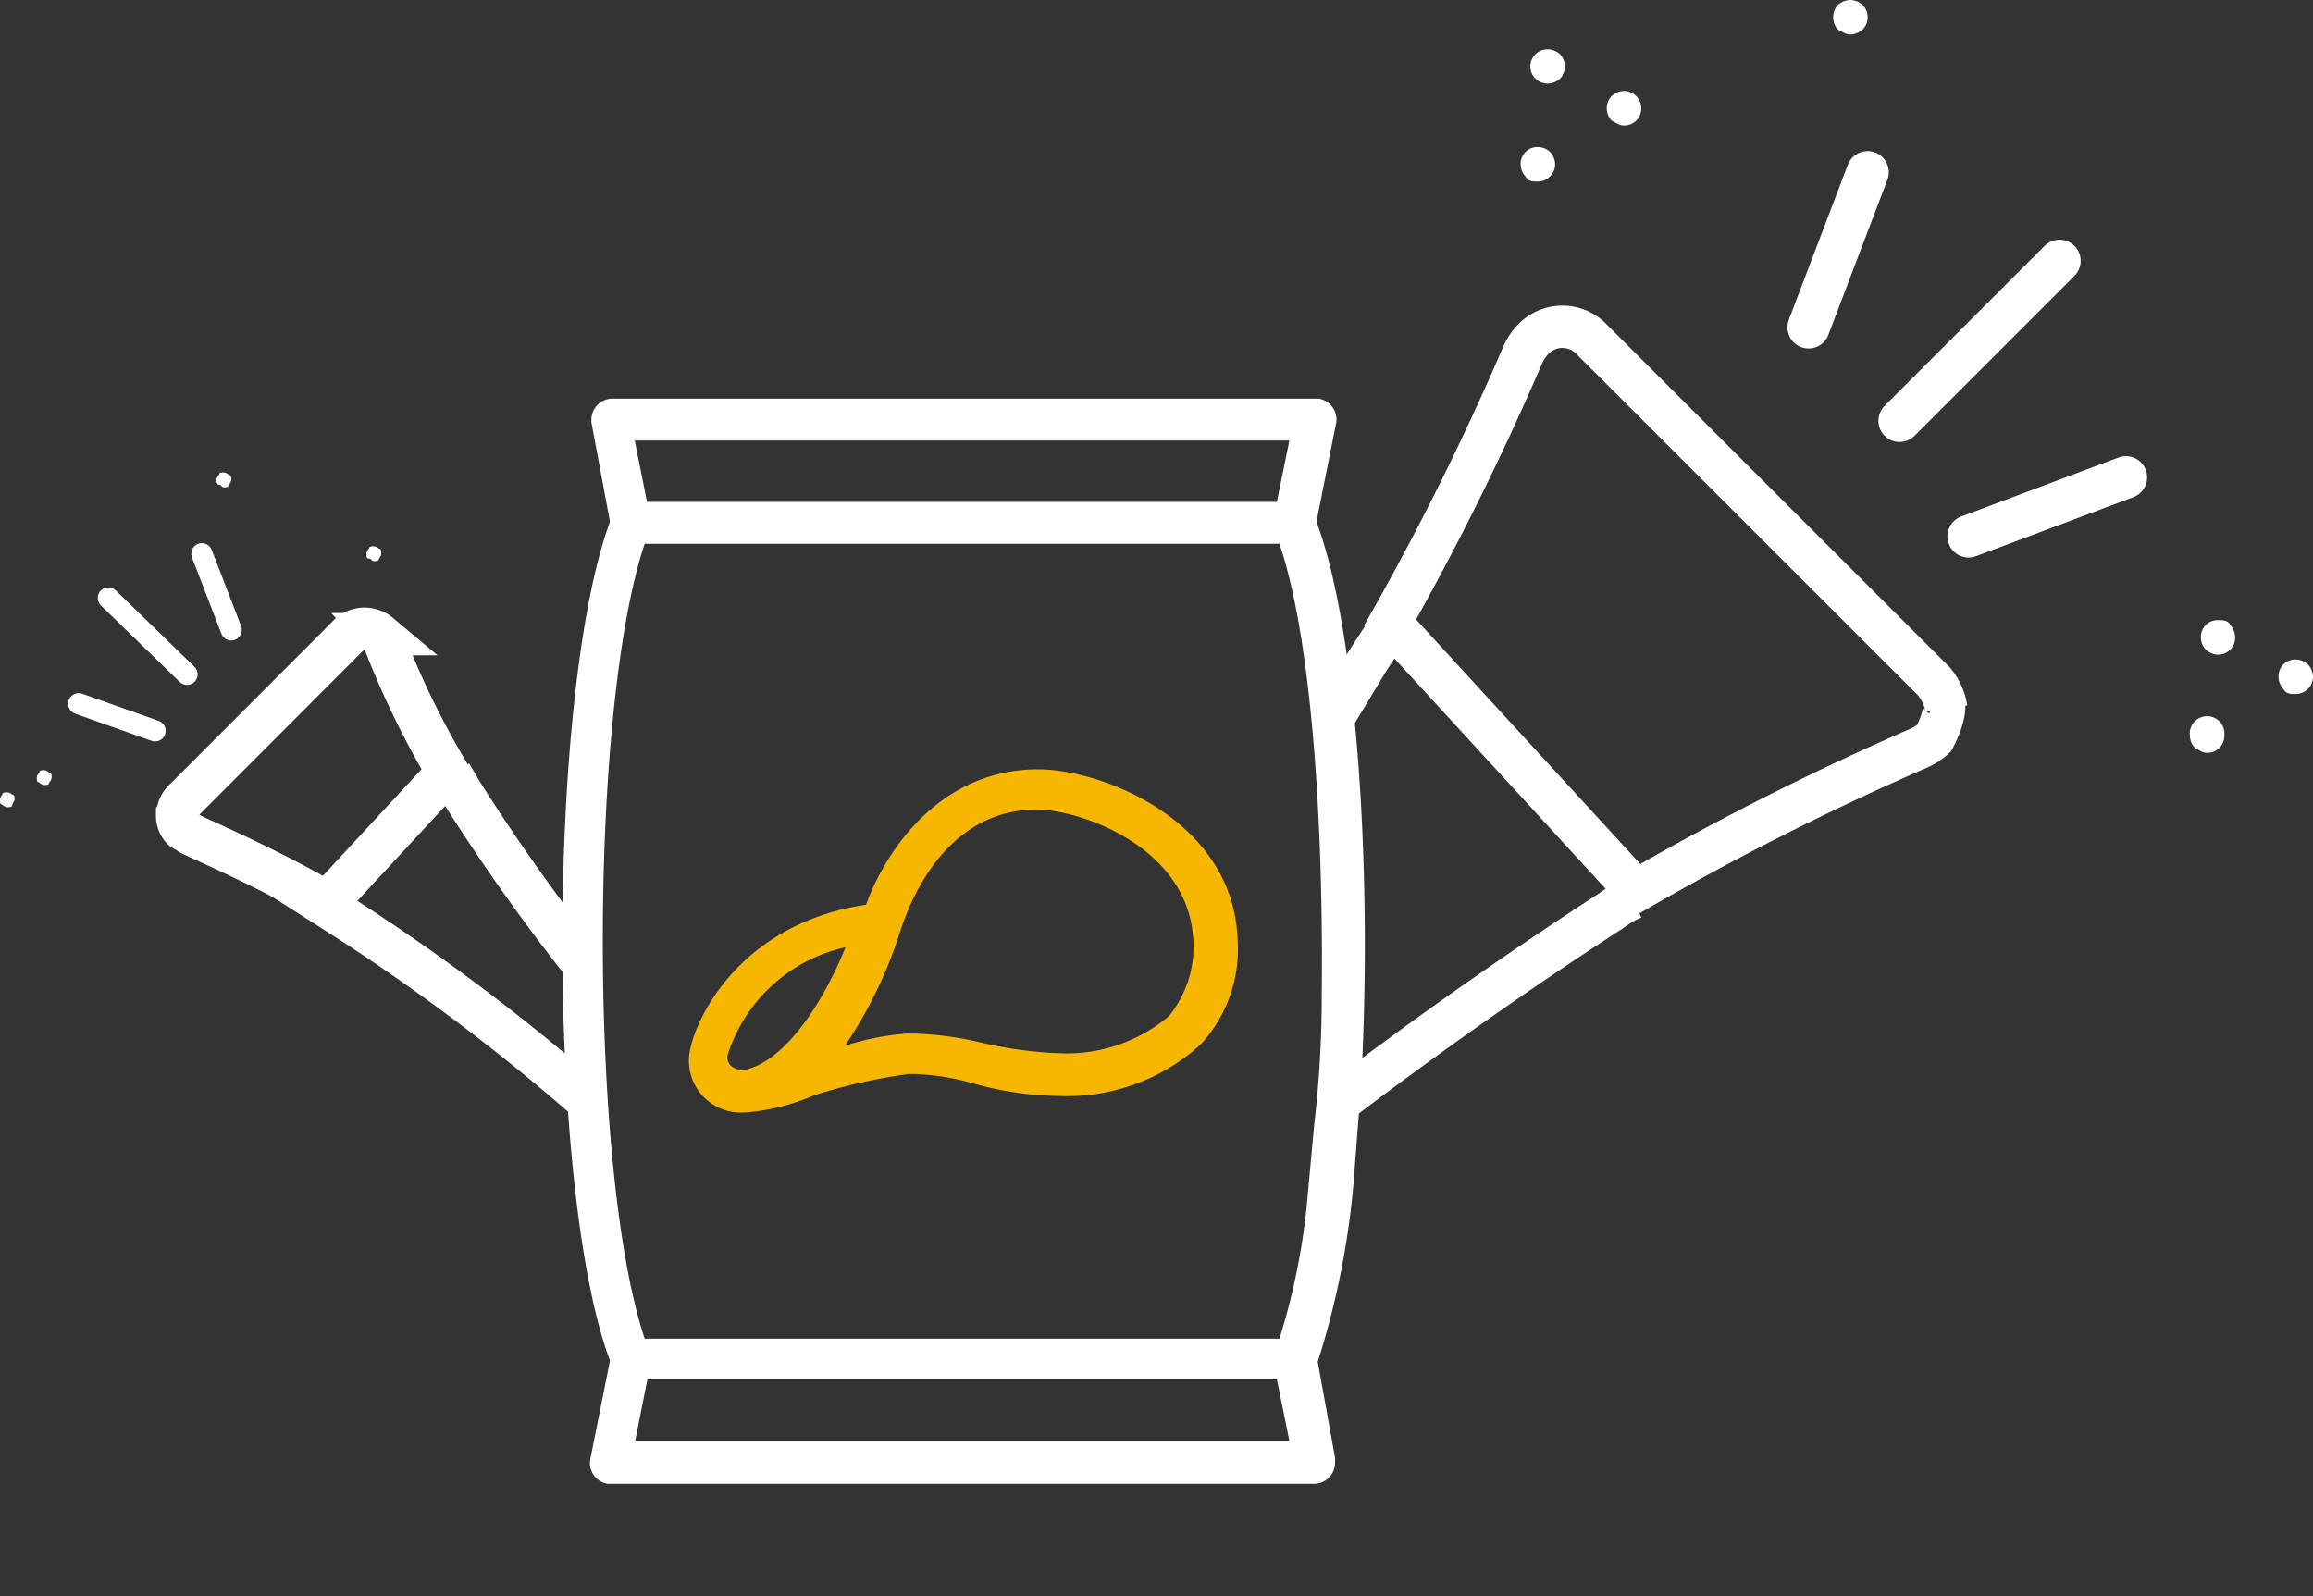 <svg xmlns="http://www.w3.org/2000/svg" xmlns:xlink="http://www.w3.org/1999/xlink" viewBox="0 0 109.32 75.43">
    <rect x="0" y="0" width="109.32" height="75.43" fill="#333333" stroke="none"/>
    <defs>
        <style>.cls-1,.cls-5,.cls-6,.cls-8{fill:none;}.cls-2{fill:#fff;}.cls-3{fill:#f7b600;}.cls-4{clip-path:url(#clip-path);}.cls-5,.cls-6,.cls-8{stroke:#fff;stroke-miterlimit:10;}.cls-2,.cls-3,.cls-4,.cls-5,.cls-6{stroke-width:2px;}.cls-6,.cls-8{stroke-linecap:round;}.cls-7{clip-path:url(#clip-path-2);}</style>
        <clipPath id="clip-path" transform="translate(-6.17 -9.42)">
            <polyline class="cls-1" points="89.77 54.5 121.71 42.19 106.65 17 83.74 0 68.62 29.42 68.04 33.73 69.43 41.17 70.13 64.78 68.04 73.62" />
        </clipPath>
        <clipPath id="clip-path-2" transform="translate(-6.17 -9.42)">
            <polyline class="cls-1" points="14.88 70.94 0 35.44 22.91 12.44 38.03 41.87 38.61 46.17 33.73 53.61 35.36 77.22" />
        </clipPath>
    </defs>
    <title>2</title>
    <g id="Слой_2" data-name="Слой 2">
        <g id="Слой_1-2" data-name="Слой 1">
            <path class="cls-2" d="M70.48,60.94c.58-9.77-.12-21.63-2.09-26.86l.93-4.66a1,1,0,0,0-.82-1.16H35.12a1,1,0,0,0-1,1v.11L35,34.08c-3,8.14-3,31.63,0,39.65l-.93,4.65a1,1,0,0,0,.81,1.17H68.27a1,1,0,0,0,1-1v-.23l-.82-4.54a38.76,38.76,0,0,0,1.75-9.18M67.11,30.24l-.59,2.9H36.75l-.58-2.9Zm.81,36.28a31.87,31.87,0,0,1-1.28,6.17h-30C34,64.78,34,43,36.64,35.12h30c1.51,4.42,2.09,13.14,2,21.4a51.92,51.92,0,0,1-.35,6m-32.1,15,.58-2.91H66.52l.59,2.91Z" transform="translate(-6.17 -9.42)" />
            <path class="cls-3" d="M41.06,62h.34a10.28,10.28,0,0,0,3.26-.82,27.64,27.64,0,0,1,4.42-1h.35a11.79,11.79,0,0,1,2.79.46,15.57,15.57,0,0,0,4.07.58,9.37,9.37,0,0,0,6.63-2.44,6.62,6.62,0,0,0,1.74-5c-.23-5.58-6.39-8-9.42-8-4.65,0-7.21,3.84-8.14,6.4-6.28.93-8.37,5.93-8.37,7.33A2.45,2.45,0,0,0,41.06,62ZM55.13,47.68c2.09,0,7.21,1.75,7.44,6.17a5.18,5.18,0,0,1-1.16,3.6,7.48,7.48,0,0,1-5.12,1.75,19.31,19.31,0,0,1-3.6-.47,15.91,15.91,0,0,0-3.26-.46H49a12.43,12.43,0,0,0-2.9.58,20.67,20.67,0,0,0,2.67-5.59h0c.12-.23,1.63-5.58,6.4-5.58Zm-9,6.51c-.93,2.33-2.79,5.47-4.88,5.82-.7-.12-.7-.47-.7-.7a7.56,7.56,0,0,1,5.58-5.12Z" transform="translate(-6.17 -9.42)" />
            <g class="cls-4">
                <path class="cls-2" d="M110.49,45a.8.8,0,0,0,.81-.82.82.82,0,1,0-1.63,0,.88.88,0,0,0,.23.58c.24.12.35.24.59.24Z" transform="translate(-6.17 -9.42)" />
                <path class="cls-2" d="M114.67,42.22a.82.82,0,0,0,.82-.82.88.88,0,0,0-.24-.58.86.86,0,0,0-.58-.23.79.79,0,0,0-.81.81.86.86,0,0,0,.23.58c.12.24.35.24.58.24Z" transform="translate(-6.17 -9.42)" />
                <path class="cls-2" d="M111,38.73a.79.79,0,0,0-.81.81.86.86,0,0,0,.23.58.88.88,0,0,0,.58.24.8.8,0,0,0,.81-.82.88.88,0,0,0-.23-.58c-.11-.23-.35-.23-.58-.23Z" transform="translate(-6.17 -9.42)" />
                <path class="cls-2" d="M78.85,18a.82.82,0,0,0,.82-.82.88.88,0,0,0-.24-.58.86.86,0,0,0-.58-.23.79.79,0,0,0-.81.81.86.86,0,0,0,.23.58c.12.24.35.24.58.24Z" transform="translate(-6.17 -9.42)" />
                <path class="cls-2" d="M82.92,15.35a.8.8,0,0,0,.82-.81.82.82,0,0,0-.82-.82.88.88,0,0,0-.58.24.84.84,0,0,0-.23.58.88.88,0,0,0,.23.58c.23.11.35.23.58.23Z" transform="translate(-6.17 -9.42)" />
                <path class="cls-2" d="M93.62,11.05a.91.91,0,0,0,.58-.23.83.83,0,0,0,0-1.17.91.91,0,0,0-.58-.23.93.93,0,0,0-.58.23.86.86,0,0,0,0,1.17c.23.11.35.23.58.23Z" transform="translate(-6.17 -9.42)" />
                <path class="cls-2" d="M79.32,11.75a.84.84,0,0,0-.58.23.82.82,0,0,0,0,1.16.84.84,0,0,0,.58.23.88.88,0,0,0,.58-.23.85.85,0,0,0,0-1.16.88.88,0,0,0-.58-.23Z" transform="translate(-6.17 -9.42)" />
                <path class="cls-5" d="M71.76,39.19c-.35.58-.7,1.05-1.05,1.63h0A204.27,204.27,0,0,1,39.89,78.15a2.14,2.14,0,0,0-.58,1.4,1.91,1.91,0,0,0,.58,1.39l2.33,2.33a2.14,2.14,0,0,0,1.39.58h0a1.92,1.92,0,0,0,1.4-.58A211.06,211.06,0,0,1,82.34,52.45a5,5,0,0,1,1-.58" transform="translate(-6.17 -9.42)" />
                <path class="cls-5" d="M98.16,42.91h0a2.63,2.63,0,0,0-.58-1.28h0L81.41,25.47h0a1.91,1.91,0,0,0-2.79,0,2.46,2.46,0,0,0-.47.7,130,130,0,0,1-6.28,12.67L83.5,51.52a131.88,131.88,0,0,1,13.38-6.75,2.47,2.47,0,0,0,.7-.46h0s1-1.81.11-2.12" transform="translate(-6.17 -9.42)" />
                <line class="cls-6" x1="97.34" y1="12.33" x2="89.78" y2="19.89" />
                <line class="cls-6" x1="100.48" y1="22.56" x2="93.04" y2="25.35" />
                <line class="cls-6" x1="88.27" y1="8.14" x2="85.48" y2="15.47" />
            </g>
            <g class="cls-7">
                <path class="cls-2" d="M6.86,47.22c0-.12,0-.24-.11-.24a.37.37,0,0,0-.23-.11c-.12,0-.24,0-.24.11a.39.39,0,0,0-.11.24c0,.11,0,.23.11.23a.37.37,0,0,0,.24.12h0c.11,0,.23,0,.23-.12" transform="translate(-6.17 -9.42)" />
                <path class="cls-2" d="M8.26,45.82c-.12,0-.23,0-.23.12a.34.34,0,0,0-.12.23c0,.12,0,.23.12.23a.34.34,0,0,0,.23.12c.12,0,.23,0,.23-.12a.34.34,0,0,0,.12-.23c0-.12,0-.23-.12-.23a.38.38,0,0,0-.23-.12Z" transform="translate(-6.17 -9.42)" />
                <path class="cls-2" d="M23.84,35.94c.12,0,.24,0,.24-.12a.37.37,0,0,0,.11-.23c0-.12,0-.24-.11-.24a.39.39,0,0,0-.24-.11c-.11,0-.23,0-.23.11a.37.37,0,0,0-.12.24c0,.11,0,.23.12.23s.12.12.23.12Z" transform="translate(-6.17 -9.42)" />
                <path class="cls-2" d="M16.75,32.45c.12,0,.23,0,.23-.12a.36.36,0,0,0,.12-.23c0-.12,0-.23-.12-.23a.34.34,0,0,0-.23-.12c-.12,0-.23,0-.23.12a.34.34,0,0,0-.12.23s0,.23.12.23.11.12.23.12Z" transform="translate(-6.17 -9.42)" />
                <path class="cls-5" d="M21.63,52.22c.12.11.35.23.47.35A98.68,98.68,0,0,1,40.24,67.45a.84.84,0,0,0,.7.24h0a1.67,1.67,0,0,0,.7-.24l1.16-1.16a.87.87,0,0,0,.23-.7,1.65,1.65,0,0,0-.23-.7A94,94,0,0,1,27.91,46.75h0c-.11-.23-.35-.58-.46-.81" transform="translate(-6.17 -9.42)" />
                <path class="cls-5" d="M14.54,47.91V48h0a.91.91,0,0,0,.23.58h0c.12.12.23.12.35.23s3.26,1.4,6.51,3.26l5.7-6.16a40.89,40.89,0,0,1-3-6.17c0-.11-.12-.23-.23-.35a1.09,1.09,0,0,0-1.4,0h0l-7.79,7.8h0a1,1,0,0,0-.35.69Z" transform="translate(-6.17 -9.42)" />
                <line class="cls-8" x1="5.12" y1="28.26" x2="8.84" y2="31.87" />
                <line class="cls-8" x1="3.72" y1="33.26" x2="7.33" y2="34.54" />
                <line class="cls-8" x1="9.54" y1="26.17" x2="10.93" y2="29.77" />
            </g>
        </g>
    </g>
</svg>